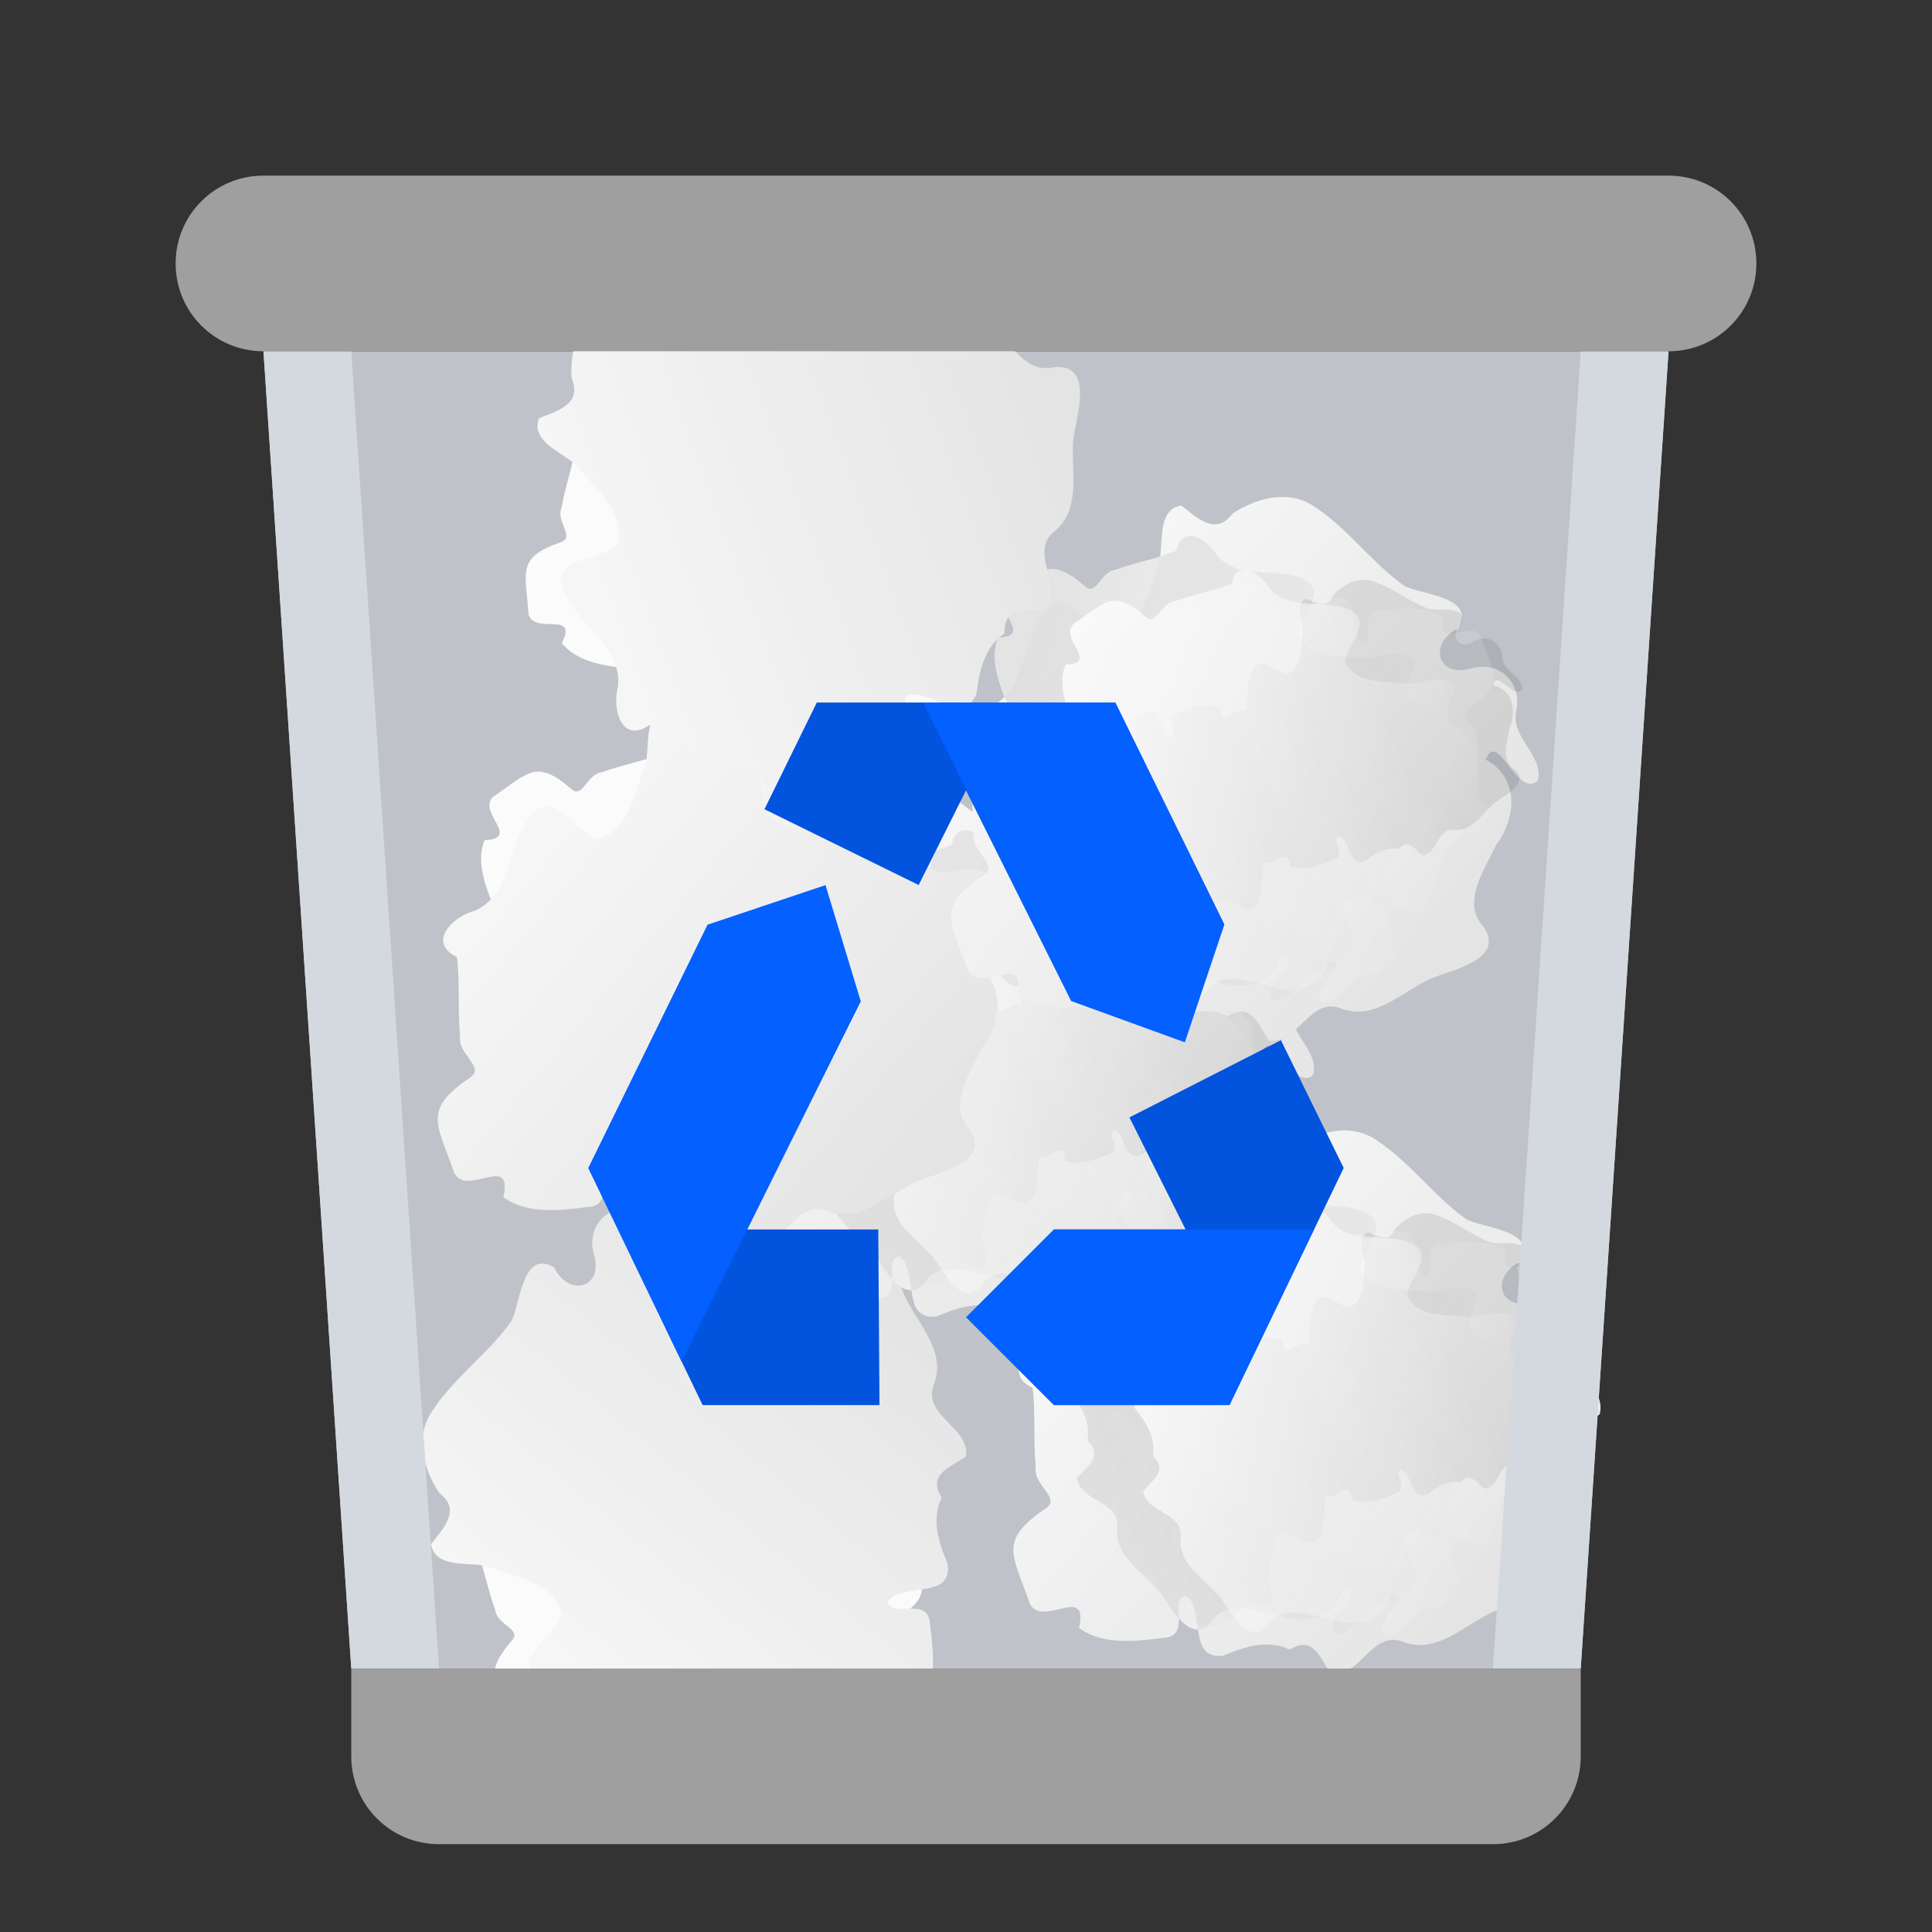 <svg width="22" height="22" version="1" xmlns="http://www.w3.org/2000/svg" xmlns:xlink="http://www.w3.org/1999/xlink">
 <rect width="100%" height="100%" fill="#333333" stroke="none"/>
 <defs>
  <linearGradient id="b">
   <stop style="stop-color:#fff" offset="0"/>
   <stop style="stop-color:#fff;stop-opacity:0" offset="1"/>
  </linearGradient>
  <linearGradient id="c">
   <stop offset="0"/>
   <stop style="stop-opacity:.502" offset=".497"/>
   <stop style="stop-opacity:0" offset="1"/>
  </linearGradient>
  <style id="k" type="text/css">.ColorScheme-Highlight { color:#3daee9; } .ColorScheme-Background { color:#eff0f1; } .ColorScheme-Text { color:#31363b; }</style>
  <linearGradient id="h" x1="66" x2="70.821" y1="31" y2="32.504" gradientUnits="userSpaceOnUse" xlink:href="#c"/>
  <linearGradient id="g" x1="71" x2="65" y1="35" y2="30" gradientUnits="userSpaceOnUse">
   <stop offset="0"/>
   <stop style="stop-opacity:0" offset="1"/>
  </linearGradient>
  <linearGradient id="f" x1="65.826" x2="68.948" y1="27.686" y2="33.929" gradientTransform="matrix(0 .641 -.641 0 88.134 -10.312)" gradientUnits="userSpaceOnUse" xlink:href="#c"/>
  <linearGradient id="e" x1="66.393" x2="71.242" y1="30.869" y2="32.711" gradientUnits="userSpaceOnUse" xlink:href="#b"/>
  <linearGradient id="d" x1="66.46" x2="71.242" y1="32.711" y2="32.711" gradientTransform="rotate(105 68.851 32.711)" gradientUnits="userSpaceOnUse" xlink:href="#b"/>
 </defs>
 <path d="m3 4h16l-1 15h-14z" style="fill:#d3d9df;opacity:.85;paint-order:markers stroke fill;stroke-linecap:round;stroke-linejoin:round;stroke-width:2"/>
 <use transform="translate(-32.66 13.401)" width="100%" height="100%" xlink:href="#i"/>
 <path d="m3 4 1 15h1l-1-15h-1zm15 0-1 15h1l1-15h-1z" style="fill:#d3d9df;paint-order:markers stroke fill;stroke-linecap:round;stroke-linejoin:round;stroke-width:2"/>
 <path d="m3 4h16l-1 15h-14z" style="fill:#d3d9df;opacity:.1;paint-order:markers stroke fill;stroke-linecap:round;stroke-linejoin:round;stroke-width:2"/>
 <path d="m9.301 8-0.596 1.215 1.756 0.863 0.539-1.078 1.199 2.4 1.742-0.871-1.242-2.529zm-1.242 2.529-1.359 2.772 1.301 2.699h2.014l-0.014-2h-1.5l1.301-2.6zm6.527 1.316-1.725 0.879 0.639 1.275h-1.5v2h2l1.301-2.699z" style="fill:#0253de;paint-order:markers stroke fill;stroke-linecap:round;stroke-linejoin:round;stroke-width:2"/>
 <path d="m10.51 8 1.69 3.4 1.292 0.469 0.45-1.341-1.242-2.529z" style="fill:#0460ff;paint-order:markers stroke fill;stroke-linecap:round;stroke-linejoin:round;stroke-width:2"/>
 <path d="m12 14-1 1 1 1h2l0.963-2z" style="fill:#0460ff;paint-order:markers stroke fill;stroke-linecap:round;stroke-linejoin:round;stroke-width:2"/>
 <path d="m8.059 10.529-1.359 2.772 1.062 2.205 2.039-4.106-0.401-1.321z" style="fill:#0460ff;paint-order:markers stroke fill;stroke-linecap:round;stroke-linejoin:round;stroke-width:2"/>
 <g id="i" transform="translate(33,-14)">
  <use transform="translate(-27,5)" width="100%" height="100%" xlink:href="#a"/>
  <use transform="rotate(-90,27.5,31.5)" width="100%" height="100%" xlink:href="#a"/>
  <use transform="translate(-30.264 1.137)" width="100%" height="100%" xlink:href="#a"/>
  <use transform="translate(-33.555 .094)" width="100%" height="100%" xlink:href="#a"/>
  <use transform="translate(-27.706 -2.213)" width="100%" height="100%" xlink:href="#a"/>
  <use transform="rotate(-60 20.531 37.294)" width="100%" height="100%" xlink:href="#a"/>
 </g>
 <g id="j" transform="translate(-27.393 -11.869)">
  <path d="m68.922 29.416c-0.185 0.01-0.371 0.086-0.525 0.188-0.191 0.252-0.392 0.058-0.582-0.092-0.256 0.039-0.213 0.359-0.242 0.58-0.168 0.05-0.343 0.088-0.508 0.15-0.177 0.019-0.217 0.314-0.354 0.186-0.4-0.345-0.486-0.175-0.885 0.094-0.186 0.172 0.325 0.475-0.098 0.494-0.087 0.214-0.012 0.46 0.072 0.674-0.049 0.052-0.109 0.096-0.184 0.129-0.254 0.066-0.544 0.363-0.201 0.527 0.035 0.294 0.006 0.598 0.035 0.896-0.034 0.217 0.303 0.361 0.107 0.482-0.538 0.366-0.365 0.522-0.172 1.082 0.146 0.276 0.671-0.235 0.559 0.273 0.26 0.197 0.641 0.155 0.949 0.115 0.172-5e-3 0.188-0.112 0.186-0.225 0.067 0.076 0.141 0.132 0.219 0.129 0.025 0.173 0.066 0.325 0.289 0.297 0.253-0.107 0.508-0.187 0.756-0.068 0.276-0.172 0.352 0.114 0.471 0.277 0.331 0.043 0.454-0.488 0.805-0.371 0.383 0.16 0.71-0.185 1.033-0.334 0.243-0.098 0.855-0.221 0.604-0.59-0.263-0.273 0.015-0.654 0.139-0.928 0.235-0.31 0.27-0.768-0.115-0.975 0.134-0.358 0.359 0.45 0.592 0.24 0.073-0.287-0.309-0.485-0.246-0.791 0.074-0.324-0.196-0.586-0.521-0.486-0.392 0.107-0.47-0.304-0.143-0.453 0.217-0.364-0.397-0.382-0.607-0.488-0.371-0.262-0.638-0.647-1.018-0.898-0.127-0.09-0.27-0.123-0.414-0.115z" style="fill:#fff;paint-order:markers stroke fill"/>
  <path d="m65.387 34.807c0.146 0.276 0.671-0.236 0.559 0.273 0.26 0.197 0.64 0.156 0.948 0.115 0.345-0.01 0.062-0.427 0.261-0.487 0.237 0.153 0.013 0.741 0.433 0.688 0.253-0.107 0.509-0.187 0.756-0.068 0.276-0.172 0.352 0.114 0.471 0.277 0.331 0.043 0.453-0.488 0.804-0.371 0.383 0.16 0.71-0.185 1.033-0.334 0.243-0.098 0.855-0.222 0.603-0.591-0.263-0.273 0.015-0.653 0.139-0.927 0.235-0.31 0.271-0.769-0.114-0.975 0.134-0.358 0.359 0.452 0.591 0.242 0.073-0.287-0.308-0.485-0.246-0.791 0.074-0.324-0.197-0.588-0.522-0.488-0.392 0.107-0.469-0.304-0.142-0.453 0.217-0.364-0.396-0.381-0.607-0.487-0.371-0.262-0.639-0.649-1.019-0.9-0.29-0.206-0.664-0.107-0.939 0.074-0.191 0.252-0.391 0.057-0.581-0.092-0.288 0.044-0.196 0.447-0.258 0.661-0.126 0.296-0.179 0.759-0.557 0.827-0.264-0.091-0.504-0.633-0.785-0.208-0.225 0.327-0.185 0.845-0.597 1.026-0.254 0.066-0.544 0.363-0.201 0.528 0.035 0.294 0.004 0.598 0.034 0.897-0.034 0.217 0.305 0.361 0.109 0.482-0.538 0.366-0.365 0.523-0.172 1.083z" style="fill:url(#g);opacity:.103;paint-order:markers stroke fill"/>
  <path d="m65.826 30.521c-0.186 0.172 0.326 0.476-0.096 0.495-0.1 0.245 0.012 0.534 0.109 0.767 0.08 0.268 0.348-0.041 0.436 0.102-0.07 0.218-0.578 0.166-0.449 0.484 0.137 0.176 0.253 0.359 0.212 0.578 0.193 0.18-0.015 0.3-0.118 0.427 0.036 0.268 0.477 0.253 0.459 0.552-0.045 0.334 0.294 0.517 0.479 0.739 0.128 0.17 0.353 0.623 0.59 0.349 0.158-0.263 0.515-0.125 0.755-0.086 0.292 0.119 0.659 0.051 0.74-0.294 0.308 0.03-0.279 0.376-0.065 0.514 0.24-3e-3 0.316-0.343 0.568-0.358 0.269-0.01 0.419-0.277 0.273-0.512-0.167-0.285 0.139-0.432 0.325-0.206 0.33 0.094 0.215-0.391 0.254-0.578 0.128-0.345 0.374-0.637 0.491-0.988 0.1-0.27-0.056-0.543-0.255-0.72-0.238-0.096-0.127-0.295-0.05-0.475-0.095-0.217-0.391-0.06-0.572-0.063-0.259-0.036-0.632 0.019-0.765-0.263 0.016-0.226 0.391-0.528-0.002-0.659-0.303-0.108-0.701 0.032-0.93-0.253-0.105-0.185-0.399-0.35-0.456-0.047-0.223 0.089-0.468 0.129-0.696 0.215-0.177 0.019-0.218 0.315-0.355 0.187-0.4-0.345-0.486-0.176-0.885 0.092z" style="fill:url(#h);opacity:.103;paint-order:markers stroke fill"/>
  <path d="m69.873 30.357c-0.128 7e-3 -0.249 0.086-0.334 0.182-0.062 0.152-0.187 0.083-0.303 0.033-0.139 0.061-0.039 0.25-0.041 0.365-0.023 0.166 0.013 0.405-0.168 0.49-0.145-0.01-0.338-0.249-0.422 2e-3 -0.046 0.13-0.022 0.286-0.055 0.42-0.112-0.055-0.28 0.208-0.291-0.043-0.157-0.064-0.343 0.009-0.492 0.07-0.172 0.051 0.025 0.223-0.066 0.279-0.139-0.045-0.105-0.37-0.309-0.287-0.113 0.088-0.231 0.161-0.371 0.135-0.115 0.124-0.192-0.008-0.273-0.074-0.172 0.023-0.162 0.305-0.354 0.293-0.214-0.029-0.332 0.188-0.475 0.307-0.109 0.082-0.399 0.227-0.223 0.379 0.169 0.102 0.08 0.33 0.055 0.484-0.076 0.187-0.034 0.423 0.188 0.475-0.019 0.198-0.24-0.18-0.328-0.043 0.002 0.154 0.219 0.203 0.229 0.365 0.006 0.172 0.178 0.268 0.328 0.174 0.182-0.107 0.277 0.09 0.133 0.209-0.06 0.212 0.251 0.137 0.371 0.162 0.221 0.082 0.408 0.239 0.633 0.314 0.173 0.064 0.347-0.034 0.461-0.162 0.062-0.152 0.189-0.083 0.305-0.033 0.139-0.061 0.037-0.25 0.039-0.365 0.023-0.166-0.011-0.405 0.17-0.49 0.145 0.01 0.338 0.249 0.422-2e-3 0.046-0.13 0.022-0.286 0.055-0.42 0.112 0.051 0.28-0.206 0.291 0.043 0.157 0.064 0.343-0.009 0.492-0.07 0.172-0.051-0.027-0.223 0.064-0.279 0.139 0.045 0.107 0.37 0.311 0.287 0.113-0.088 0.231-0.161 0.371-0.135 0.115-0.124 0.192 0.008 0.273 0.074 0.172-0.023 0.162-0.305 0.354-0.293 0.214 0.029 0.33-0.19 0.473-0.309 0.109-0.082 0.401-0.225 0.225-0.377-0.169-0.102-0.08-0.33-0.055-0.484 0.076-0.187 0.032-0.423-0.189-0.475 0.019-0.198 0.242 0.18 0.33 0.043-0.002-0.154-0.221-0.203-0.23-0.365-0.006-0.172-0.178-0.268-0.328-0.174-0.182 0.107-0.277-0.09-0.133-0.209 0.06-0.212-0.249-0.137-0.369-0.162-0.221-0.082-0.408-0.239-0.633-0.314-0.043-0.016-0.086-0.022-0.129-0.02z" style="fill:url(#f);opacity:.103;paint-order:markers stroke fill"/>
  <path d="m66.586 30.862c-0.173 0.161 0.304 0.444-0.09 0.462-0.093 0.229 0.012 0.498 0.101 0.715 0.075 0.25 0.324-0.038 0.407 0.095-0.066 0.203-0.539 0.155-0.418 0.451 0.128 0.164 0.236 0.335 0.198 0.539 0.18 0.168-0.014 0.279-0.11 0.398 0.034 0.25 0.445 0.236 0.428 0.515-0.042 0.311 0.274 0.482 0.446 0.689 0.119 0.159 0.329 0.581 0.549 0.325 0.148-0.246 0.48-0.117 0.704-0.08 0.272 0.111 0.615 0.047 0.69-0.274 0.287 0.028-0.26 0.351-0.061 0.479 0.224-0.003 0.294-0.32 0.53-0.334 0.251-0.009 0.391-0.259 0.254-0.477-0.155-0.265 0.13-0.402 0.303-0.192 0.308 0.087 0.201-0.364 0.237-0.539 0.119-0.322 0.349-0.594 0.458-0.921 0.093-0.252-0.052-0.506-0.238-0.671-0.222-0.09-0.118-0.275-0.047-0.443-0.088-0.202-0.365-0.056-0.533-0.059-0.241-0.034-0.589 0.018-0.713-0.245 0.015-0.211 0.364-0.492-0.002-0.614-0.283-0.1-0.653 0.03-0.867-0.235-0.098-0.172-0.372-0.326-0.425-0.044-0.208 0.083-0.436 0.12-0.649 0.2-0.165 0.018-0.204 0.293-0.331 0.174-0.373-0.321-0.453-0.164-0.825 0.086z" style="fill:url(#e);paint-order:markers stroke fill"/>
  <path d="m71.223 31.002c-0.11-0.209-0.507 0.178-0.423-0.206-0.197-0.149-0.484-0.118-0.717-0.087-0.261 0.007-0.047 0.323-0.197 0.368-0.179-0.116-0.01-0.56-0.328-0.521-0.192 0.081-0.385 0.141-0.572 0.052-0.209 0.13-0.266-0.086-0.356-0.209-0.25-0.032-0.343 0.369-0.608 0.28-0.29-0.121-0.537 0.14-0.781 0.253-0.184 0.074-0.646 0.168-0.456 0.447 0.199 0.206-0.012 0.494-0.105 0.701-0.177 0.234-0.205 0.582 0.087 0.737-0.101 0.271-0.271-0.342-0.447-0.183-0.055 0.217 0.233 0.367 0.186 0.598-0.056 0.245 0.149 0.444 0.395 0.369 0.297-0.081 0.355 0.23 0.107 0.343-0.164 0.275 0.3 0.288 0.459 0.368 0.28 0.198 0.484 0.49 0.771 0.68 0.219 0.155 0.502 0.081 0.71-0.056 0.144-0.191 0.296-0.043 0.44 0.07 0.218-0.033 0.148-0.338 0.195-0.499 0.095-0.224 0.136-0.574 0.421-0.626 0.2 0.069 0.381 0.479 0.593 0.157 0.17-0.247 0.14-0.639 0.452-0.776 0.192-0.05 0.411-0.275 0.152-0.399-0.027-0.222-3e-3 -0.453-0.025-0.678 0.026-0.164-0.231-0.273-0.082-0.364 0.407-0.277 0.276-0.395 0.13-0.819z" style="fill:url(#d);opacity:.14;paint-order:markers stroke fill"/>
 </g>
 <g id="a" transform="translate(-12,-2)">
  <rect x="50" y="10" width="7" height="7" style="opacity:.003;paint-order:markers stroke fill"/>
  <use transform="translate(12.397 -7.074)" width="100%" height="100%" xlink:href="#j"/>
 </g>
 <path d="m3 2c-0.554 0-1 0.446-1 1s0.446 1 1 1h16c0.554 0 1-0.446 1-1s-0.446-1-1-1h-16zm1 17v1c0 0.554 0.446 1 1 1h12c0.554 0 1-0.446 1-1v-1h-14z" style="fill:#9f9f9f;paint-order:markers stroke fill"/>
</svg>
